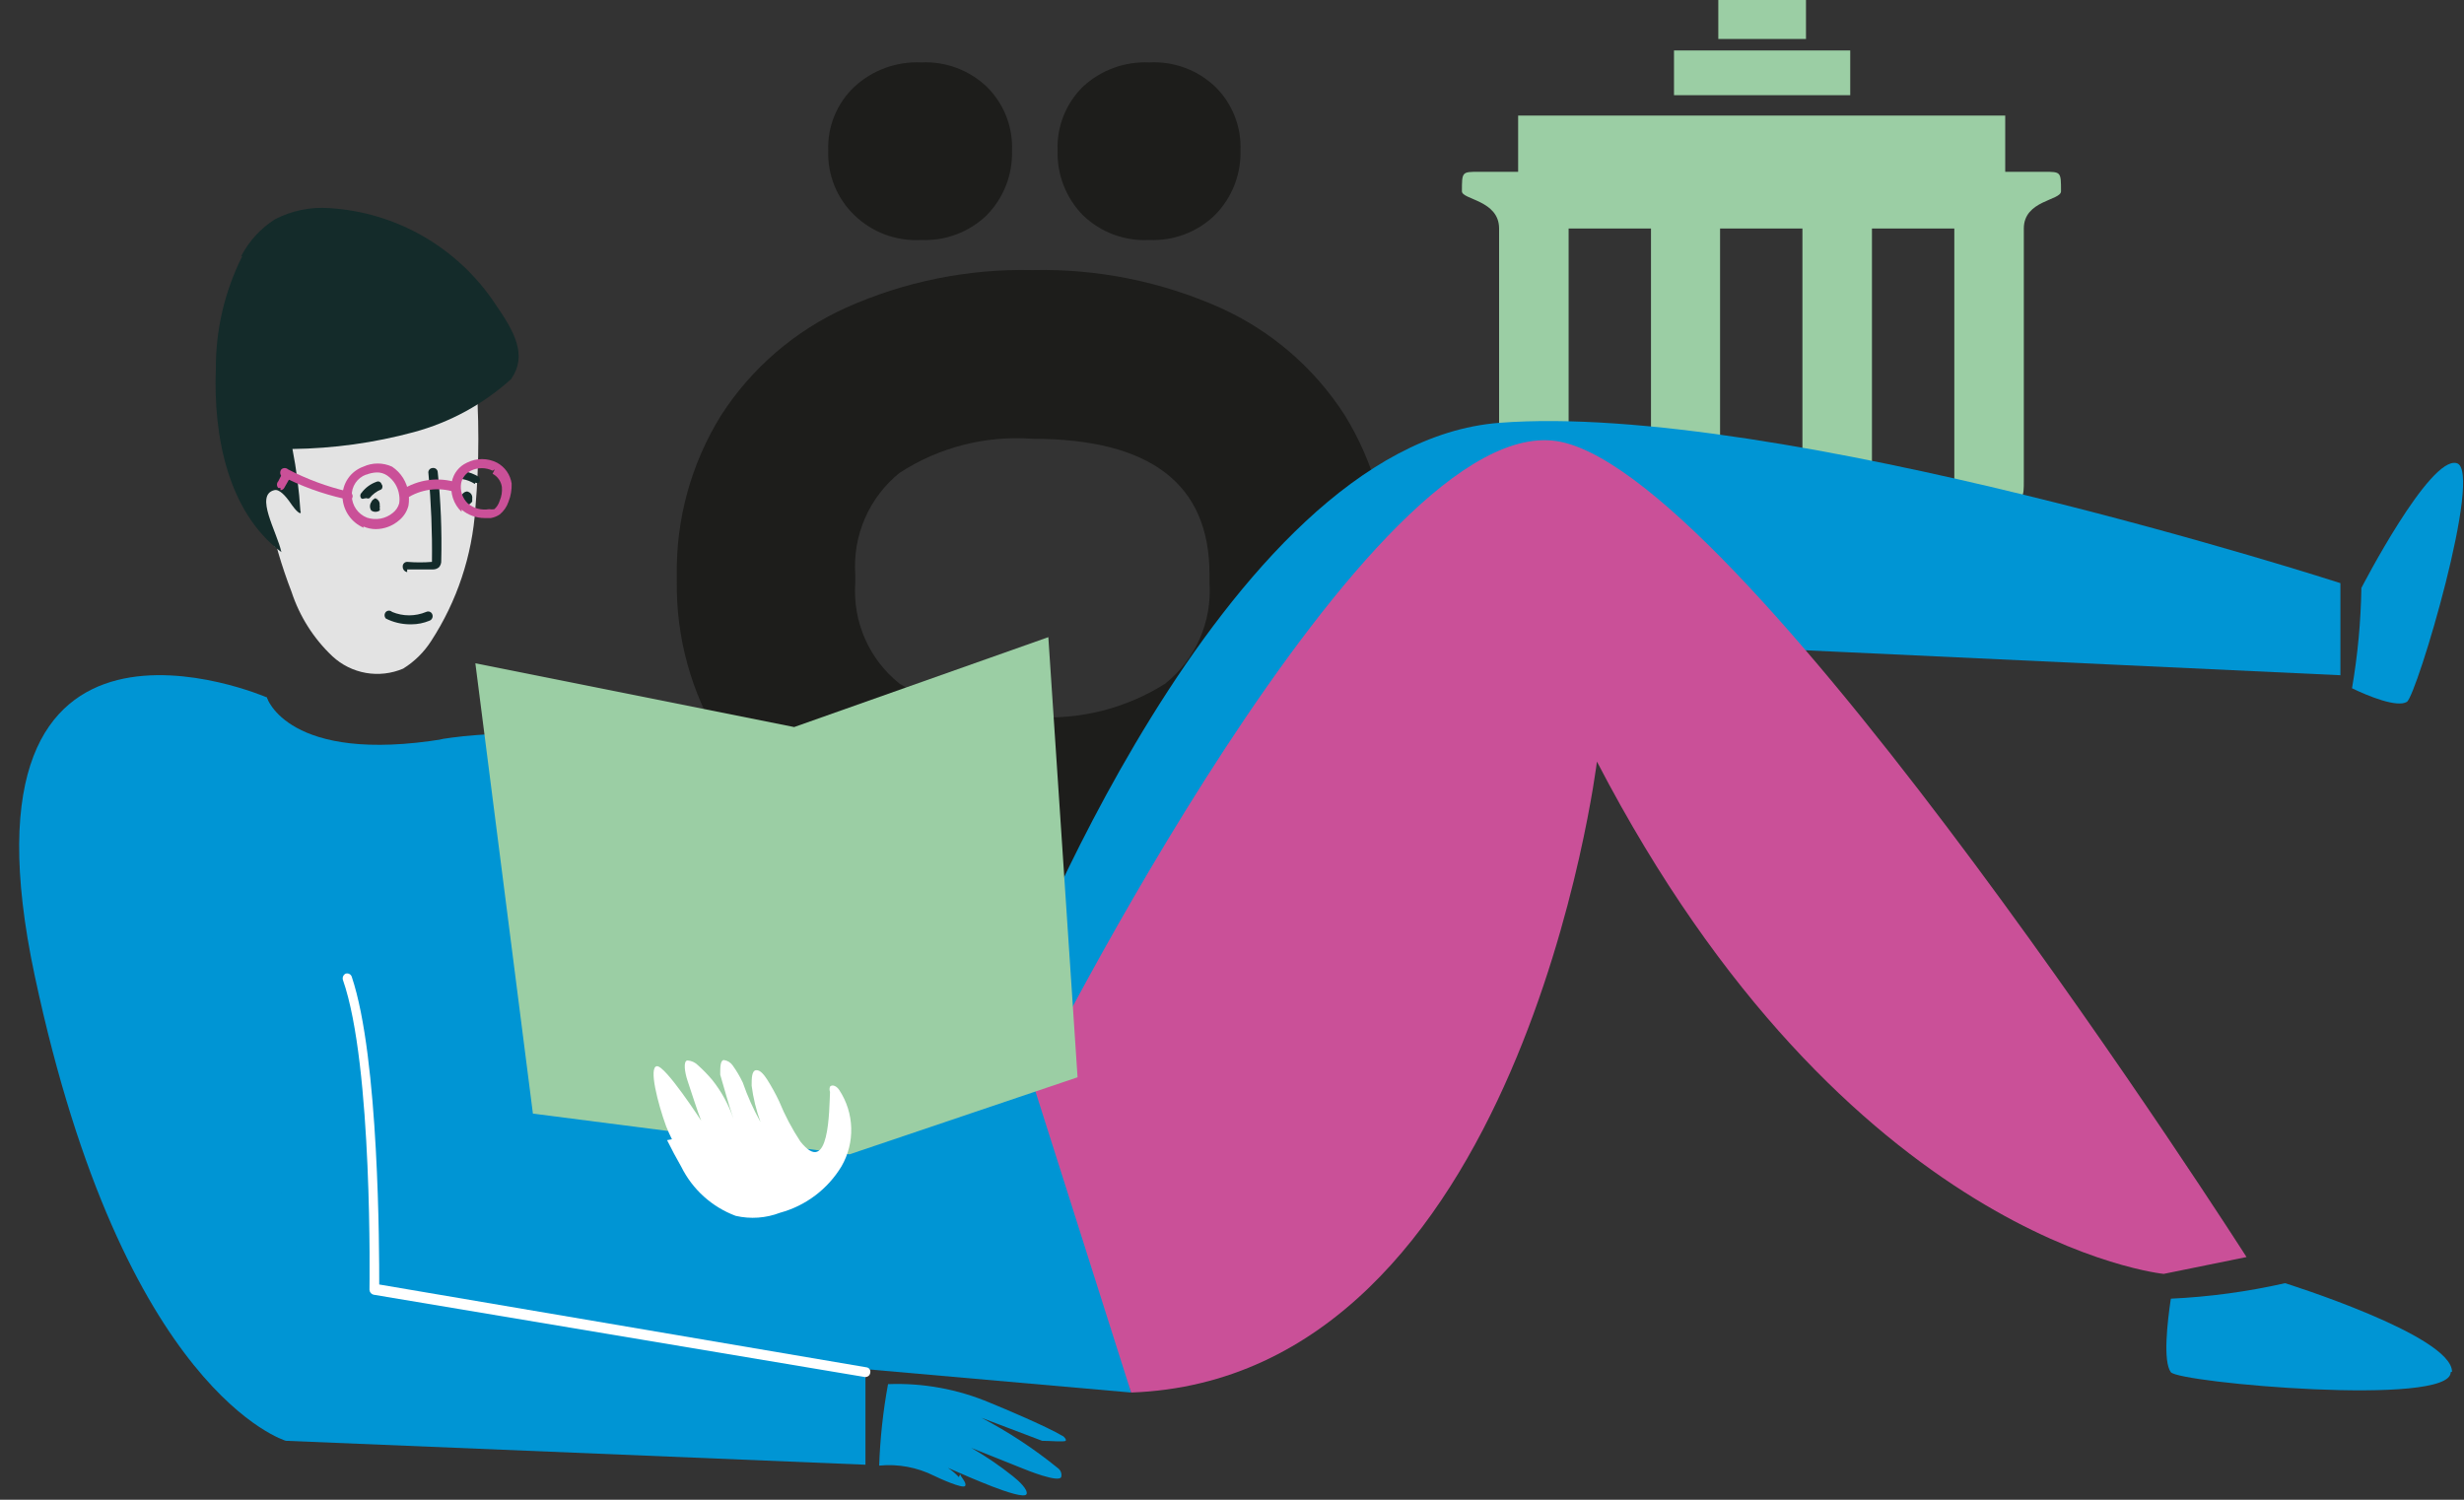 <svg width="115" height="70" viewBox="0 0 115 70" fill="none" xmlns="http://www.w3.org/2000/svg">
<rect x="0" y="0" width="115" height="70" fill="#333333" stroke="none"/>
<path d="M53.639 11.201C54.201 11.226 54.762 11.136 55.288 10.937C55.814 10.738 56.294 10.434 56.698 10.043C57.091 9.647 57.4 9.176 57.606 8.657C57.812 8.139 57.911 7.584 57.897 7.026C57.919 6.475 57.826 5.926 57.623 5.413C57.42 4.901 57.112 4.436 56.719 4.05C56.31 3.66 55.826 3.358 55.297 3.163C54.767 2.967 54.203 2.883 53.639 2.913C53.073 2.887 52.507 2.974 51.975 3.169C51.442 3.364 50.954 3.664 50.539 4.05C50.146 4.436 49.838 4.901 49.635 5.413C49.432 5.926 49.339 6.475 49.361 7.026C49.344 7.582 49.44 8.136 49.642 8.655C49.845 9.173 50.15 9.646 50.539 10.043C50.949 10.439 51.435 10.747 51.968 10.946C52.502 11.145 53.071 11.232 53.639 11.201ZM42.996 11.201C43.558 11.226 44.119 11.136 44.645 10.937C45.171 10.738 45.651 10.434 46.055 10.043C46.444 9.646 46.749 9.173 46.952 8.655C47.154 8.136 47.25 7.582 47.233 7.026C47.255 6.475 47.162 5.926 46.959 5.413C46.756 4.901 46.448 4.436 46.055 4.05C45.649 3.663 45.168 3.363 44.642 3.167C44.117 2.972 43.556 2.885 42.996 2.913C42.427 2.886 41.857 2.973 41.322 3.168C40.786 3.363 40.294 3.663 39.876 4.05C39.472 4.43 39.154 4.893 38.944 5.406C38.733 5.919 38.635 6.472 38.656 7.026C38.636 7.586 38.734 8.145 38.944 8.665C39.154 9.185 39.472 9.654 39.876 10.043C40.287 10.442 40.777 10.751 41.314 10.95C41.851 11.149 42.424 11.235 42.996 11.201ZM48.184 33.458C46.004 33.623 43.829 33.079 41.983 31.909C41.285 31.352 40.732 30.634 40.372 29.817C40.012 29 39.856 28.108 39.917 27.217V26.804C39.856 25.907 40.012 25.009 40.372 24.185C40.732 23.361 41.285 22.636 41.983 22.071C43.821 20.877 45.998 20.319 48.184 20.48C53.694 20.48 56.45 22.588 56.45 26.804V27.217C56.509 28.108 56.352 29 55.992 29.816C55.632 30.633 55.08 31.351 54.383 31.909C52.536 33.077 50.363 33.62 48.184 33.458ZM48.184 41.332C51.198 41.402 54.191 40.802 56.946 39.576C59.325 38.525 61.344 36.801 62.753 34.616C64.147 32.357 64.864 29.747 64.82 27.093V26.887C64.864 24.233 64.147 21.622 62.753 19.364C61.341 17.171 59.324 15.434 56.946 14.363C54.191 13.137 51.198 12.537 48.184 12.606C45.189 12.539 42.217 13.139 39.483 14.363C37.097 15.441 35.074 17.184 33.655 19.385C32.258 21.634 31.54 24.239 31.588 26.887V27.093C31.544 29.74 32.261 32.344 33.655 34.595C35.076 36.783 37.1 38.513 39.483 39.576C42.217 40.799 45.189 41.399 48.184 41.332Z" fill="#1D1D1B"/>
<path d="M95.428 8.019H93.588V5.395H70.855V8.019H69.016C68.231 8.019 68.231 8.019 68.231 8.929C68.231 9.321 69.966 9.342 69.966 10.665V22.403C69.966 23.292 69.966 23.292 70.855 23.292H72.323C73.211 23.292 73.211 23.292 73.211 22.403V10.665H77.055V22.403C77.055 23.292 77.055 23.292 77.923 23.292H79.411C80.279 23.292 80.279 23.292 80.279 22.403V10.665H84.123V22.403C84.123 23.292 84.123 23.292 84.991 23.292H86.5C87.368 23.292 87.368 23.292 87.368 22.403V10.665H91.212V22.403C91.212 23.292 91.212 23.292 92.1 23.292H93.568C94.456 23.292 94.456 23.292 94.456 22.403V10.665C94.456 9.342 96.192 9.363 96.192 8.929C96.192 8.019 96.192 8.019 95.407 8.019" fill="#9BCEA4"/>
<path d="M86.354 2.355H78.129V4.443H86.354V2.355Z" fill="#9BCEA4"/>
<path d="M84.289 0H80.197V1.819H84.289V0Z" fill="#9BCEA4"/>
<path d="M12.451 32.55C12.451 32.55 -2.532 26.061 1.622 45.549C5.776 65.037 13.34 67.249 13.34 67.249L40.393 68.365V64.108L17.494 60.139C17.494 60.139 17.68 49.806 16.233 45.673" fill="#0095D4"/>
<path d="M20.656 34.492C20.656 34.492 30.679 32.694 34.048 38.791C37.416 44.888 38.863 45.528 43.327 45.652L47.77 45.797L52.792 64.996L38.016 63.694L14.911 62.206L8.855 39.886" fill="#0095D4"/>
<path d="M40.39 64.273C40.447 64.273 40.502 64.252 40.544 64.214C40.586 64.175 40.612 64.123 40.618 64.066C40.624 64.037 40.623 64.008 40.617 63.979C40.611 63.95 40.598 63.924 40.581 63.9C40.563 63.877 40.541 63.857 40.515 63.843C40.489 63.829 40.461 63.82 40.432 63.818L17.699 59.953C17.699 58.445 17.699 49.393 16.417 45.59C16.408 45.562 16.393 45.535 16.373 45.512C16.354 45.49 16.33 45.471 16.303 45.458C16.276 45.444 16.247 45.436 16.216 45.434C16.186 45.432 16.157 45.436 16.128 45.446C16.077 45.472 16.037 45.515 16.014 45.568C15.992 45.621 15.988 45.68 16.004 45.735C17.409 49.744 17.244 60.036 17.244 60.202C17.247 60.254 17.266 60.305 17.3 60.346C17.333 60.386 17.379 60.416 17.43 60.429L40.37 64.273" fill="white"/>
<path d="M12.451 32.55C12.451 32.55 13.422 35.691 20.718 34.492L23.094 40.527H11.025L7.615 34.947L12.451 32.55Z" fill="#0095D4"/>
<path d="M47.232 46.479C47.232 46.479 56.966 20.749 69.966 19.736C82.965 18.724 109.232 27.218 109.232 27.218V31.516L76.868 30.007L52.75 53.092L48.162 50.55L47.232 46.479Z" fill="#0095D4"/>
<path d="M114.654 21.616C113.389 21.281 110.211 27.442 110.211 27.442C110.185 29.013 110.039 30.58 109.773 32.124C110.535 32.494 111.881 33.04 112.335 32.758C112.789 32.477 115.934 21.933 114.654 21.616Z" fill="#0095D4"/>
<path d="M48.203 50.55C48.203 50.55 63.992 18.765 72.858 20.625C81.724 22.485 104.85 58.672 104.85 58.672L100.985 59.458C100.985 59.458 86.209 58.011 74.532 35.547C74.532 35.547 71.019 64.335 52.791 64.996L48.203 50.55Z" fill="#CA5098"/>
<path d="M48.928 29.739L50.292 50.282L39.649 53.878L24.872 51.977L22.186 30.959L37.065 33.935L48.928 29.739Z" fill="#9BCEA4"/>
<path d="M31.361 53.175C31.258 52.968 31.175 52.782 31.092 52.576C30.7 51.501 30.266 49.806 30.658 49.765C31.051 49.724 32.725 52.307 32.725 52.307C32.58 51.956 32.208 50.798 32.084 50.426C31.96 50.054 31.878 49.517 32.084 49.496C32.272 49.508 32.449 49.589 32.58 49.724C32.816 49.935 33.037 50.163 33.242 50.406C33.675 50.95 34.011 51.565 34.234 52.224C33.986 51.501 33.8 50.778 33.614 50.158C33.614 49.827 33.614 49.496 33.779 49.476C33.861 49.486 33.941 49.514 34.012 49.556C34.083 49.599 34.144 49.656 34.192 49.724C34.375 49.977 34.534 50.247 34.668 50.53C34.888 51.166 35.165 51.782 35.494 52.369C35.294 51.821 35.155 51.253 35.081 50.674C35.081 50.344 35.081 49.972 35.288 49.951C35.494 49.93 35.68 50.199 35.804 50.385C36.01 50.711 36.197 51.049 36.362 51.398C36.631 52.055 36.963 52.685 37.354 53.278C38.718 54.993 38.698 51.77 38.739 50.964C38.709 50.884 38.709 50.795 38.739 50.716C38.863 50.592 39.07 50.716 39.173 50.881C39.518 51.406 39.71 52.016 39.728 52.644C39.747 53.271 39.59 53.892 39.276 54.436C38.634 55.502 37.605 56.279 36.404 56.605C35.745 56.858 35.025 56.908 34.337 56.75C33.229 56.337 32.32 55.516 31.795 54.456C31.568 54.063 31.34 53.63 31.134 53.216" fill="white"/>
<path d="M22.186 17.236C22.372 19.395 22.372 21.567 22.186 23.726C22.039 25.935 21.328 28.07 20.119 29.925C19.786 30.444 19.341 30.882 18.817 31.207C18.269 31.441 17.665 31.51 17.078 31.408C16.491 31.305 15.947 31.034 15.511 30.628C14.638 29.803 13.985 28.773 13.609 27.632C12.678 25.221 12.161 22.671 12.08 20.088" fill="#E3E3E3"/>
<path d="M13.298 25.834L12.823 25.503L11.852 23.726L12.079 22.444L14.249 22.527L16.067 23.622L15.758 25.958" fill="#E3E3E3"/>
<path d="M11.252 11.966C11.617 11.255 12.166 10.655 12.843 10.23C13.621 9.83 14.493 9.651 15.365 9.713C16.909 9.807 18.41 10.257 19.751 11.028C21.091 11.799 22.236 12.87 23.094 14.156C24.024 15.5 24.623 16.574 23.859 17.69C22.56 18.864 21.002 19.714 19.312 20.17C17.465 20.669 15.562 20.933 13.649 20.956C13.835 21.911 13.96 22.878 14.021 23.849C14.03 23.865 14.035 23.883 14.035 23.901C14.035 23.919 14.03 23.937 14.021 23.952C13.877 23.952 13.587 23.518 13.587 23.518C13.319 23.126 13.029 22.816 12.802 22.878C11.872 23.105 12.926 24.82 13.133 25.771C10.653 23.911 9.95 20.377 10.074 17.215C10.065 15.385 10.49 13.579 11.314 11.945" fill="#142B2A"/>
<path d="M44.815 68.799C44.815 68.923 45.146 69.213 45.042 69.357C44.939 69.502 43.803 68.985 43.596 68.882C42.804 68.485 41.915 68.32 41.033 68.407C41.077 67.131 41.215 65.86 41.447 64.604C43.075 64.541 44.698 64.837 46.2 65.472L46.551 65.617C46.551 65.617 48.804 66.547 49.63 67.043C49.63 67.043 49.796 67.187 49.734 67.249C49.672 67.311 48.99 67.249 48.638 67.249L45.807 66.175C47.075 66.838 48.273 67.628 49.382 68.531C49.445 68.577 49.492 68.642 49.518 68.715C49.544 68.789 49.547 68.869 49.527 68.944C49.403 69.213 47.956 68.634 47.708 68.531L45.332 67.58C46.012 67.971 46.662 68.413 47.275 68.903C47.564 69.13 47.977 69.523 47.915 69.729C47.853 69.936 46.944 69.626 46.303 69.378C45.663 69.13 44.939 68.82 44.236 68.51C44.427 68.632 44.6 68.778 44.753 68.944" fill="#0095D4"/>
<path d="M114.441 64.025C114.441 62.33 106.65 59.892 106.65 59.892C104.897 60.289 103.113 60.531 101.318 60.615C101.153 61.71 100.946 63.55 101.318 64.046C101.69 64.541 114.4 65.678 114.379 64.046" fill="#0095D4"/>
<path d="M19.003 26.702C18.944 26.692 18.892 26.662 18.854 26.616C18.816 26.57 18.795 26.513 18.796 26.454C18.793 26.423 18.797 26.392 18.807 26.363C18.817 26.334 18.834 26.308 18.855 26.286C18.877 26.264 18.904 26.247 18.933 26.237C18.962 26.227 18.993 26.223 19.023 26.226C19.402 26.257 19.782 26.257 20.16 26.226C20.178 24.847 20.123 23.467 19.995 22.093C19.989 22.064 19.989 22.035 19.995 22.006C20.002 21.977 20.014 21.951 20.032 21.927C20.049 21.904 20.072 21.884 20.097 21.87C20.123 21.856 20.151 21.848 20.181 21.845C20.209 21.839 20.239 21.839 20.268 21.846C20.296 21.852 20.323 21.865 20.347 21.882C20.37 21.9 20.39 21.922 20.404 21.948C20.418 21.974 20.427 22.002 20.429 22.031C20.573 23.404 20.628 24.785 20.594 26.164C20.601 26.277 20.564 26.389 20.491 26.474C20.416 26.54 20.321 26.577 20.222 26.578H19.333H19.003" fill="#142B2A"/>
<path d="M16.977 24.634C16.694 24.514 16.451 24.317 16.276 24.064C16.1 23.812 15.999 23.515 15.985 23.209C15.976 22.899 16.064 22.594 16.239 22.338C16.413 22.081 16.665 21.887 16.956 21.782C17.167 21.684 17.396 21.634 17.628 21.634C17.86 21.634 18.089 21.684 18.3 21.782C18.506 21.92 18.681 22.1 18.813 22.31C18.944 22.52 19.03 22.756 19.064 23.002C19.096 23.2 19.096 23.403 19.064 23.601C18.996 23.869 18.844 24.108 18.63 24.283C18.327 24.548 17.938 24.695 17.535 24.697C17.336 24.695 17.139 24.653 16.956 24.572M17.08 22.154C16.879 22.229 16.707 22.365 16.588 22.543C16.469 22.721 16.41 22.932 16.419 23.146C16.424 23.366 16.493 23.578 16.618 23.759C16.743 23.939 16.918 24.078 17.122 24.159C17.327 24.23 17.548 24.246 17.761 24.206C17.975 24.166 18.175 24.072 18.341 23.932C18.481 23.821 18.582 23.669 18.63 23.498C18.651 23.368 18.651 23.235 18.63 23.105C18.605 22.923 18.543 22.748 18.447 22.592C18.351 22.435 18.223 22.3 18.072 22.196C17.927 22.096 17.753 22.045 17.576 22.051C17.413 22.058 17.252 22.093 17.101 22.154" fill="#CA5098"/>
<path d="M16.233 23.374C16.285 23.371 16.336 23.352 16.377 23.318C16.418 23.285 16.447 23.239 16.46 23.188C16.463 23.157 16.459 23.125 16.449 23.095C16.439 23.065 16.422 23.037 16.401 23.014C16.38 22.99 16.354 22.972 16.325 22.959C16.296 22.946 16.264 22.94 16.233 22.94C15.263 22.714 14.326 22.367 13.443 21.907C13.4 21.867 13.345 21.846 13.287 21.846C13.23 21.846 13.175 21.867 13.133 21.907C13.097 21.951 13.078 22.005 13.078 22.062C13.078 22.118 13.097 22.173 13.133 22.217C14.049 22.687 15.021 23.041 16.026 23.271" fill="#CA5098"/>
<path d="M19.209 29.14C19.493 29.139 19.773 29.083 20.036 28.974C20.064 28.965 20.091 28.95 20.113 28.931C20.136 28.911 20.155 28.887 20.168 28.86C20.182 28.833 20.19 28.804 20.192 28.774C20.194 28.744 20.19 28.714 20.18 28.685C20.171 28.657 20.157 28.63 20.137 28.608C20.116 28.586 20.092 28.568 20.064 28.556C20.037 28.544 20.007 28.539 19.977 28.54C19.947 28.541 19.918 28.548 19.891 28.561C19.639 28.666 19.369 28.721 19.095 28.721C18.822 28.721 18.552 28.666 18.3 28.561C18.261 28.523 18.209 28.502 18.155 28.502C18.101 28.502 18.049 28.523 18.01 28.561C17.971 28.603 17.949 28.659 17.949 28.716C17.949 28.774 17.971 28.829 18.01 28.871C18.35 29.042 18.725 29.134 19.106 29.14" fill="#142B2A"/>
<path d="M17.658 23.25C17.59 23.24 17.521 23.253 17.461 23.287C17.401 23.321 17.354 23.373 17.328 23.436C17.288 23.494 17.268 23.563 17.268 23.633C17.268 23.703 17.288 23.771 17.328 23.829C17.386 23.868 17.454 23.889 17.524 23.889C17.594 23.889 17.662 23.868 17.72 23.829C17.733 23.789 17.733 23.745 17.72 23.705C17.734 23.665 17.734 23.621 17.72 23.581C17.727 23.538 17.723 23.494 17.71 23.452C17.697 23.411 17.675 23.373 17.645 23.341C17.615 23.309 17.579 23.284 17.538 23.269C17.497 23.253 17.454 23.247 17.41 23.25" fill="#142B2A"/>
<path d="M21.875 22.94C21.807 22.93 21.738 22.943 21.678 22.976C21.618 23.01 21.571 23.063 21.544 23.126C21.505 23.184 21.484 23.252 21.484 23.322C21.484 23.392 21.505 23.46 21.544 23.519C21.602 23.558 21.671 23.578 21.741 23.578C21.811 23.578 21.879 23.558 21.937 23.519C21.937 23.519 21.937 23.519 22.04 23.415V23.271C22.047 23.226 22.044 23.179 22.03 23.136C22.016 23.093 21.991 23.053 21.959 23.021C21.927 22.989 21.887 22.965 21.844 22.951C21.801 22.936 21.755 22.933 21.71 22.94" fill="#142B2A"/>
<path d="M16.977 23.271C16.961 23.279 16.943 23.282 16.925 23.282C16.908 23.282 16.89 23.279 16.874 23.271C16.856 23.254 16.841 23.233 16.831 23.21C16.822 23.187 16.816 23.162 16.816 23.137C16.816 23.112 16.822 23.087 16.831 23.064C16.841 23.041 16.856 23.02 16.874 23.002C17.051 22.764 17.296 22.584 17.576 22.486C17.598 22.476 17.621 22.471 17.645 22.471C17.669 22.471 17.692 22.476 17.714 22.485C17.735 22.495 17.755 22.51 17.77 22.527C17.786 22.545 17.797 22.566 17.804 22.589C17.834 22.623 17.851 22.667 17.851 22.713C17.851 22.759 17.834 22.803 17.804 22.837C17.585 22.924 17.393 23.067 17.246 23.25C17.223 23.261 17.199 23.267 17.174 23.267C17.148 23.267 17.124 23.261 17.101 23.25" fill="#142B2A"/>
<path d="M22.164 22.589C21.988 22.475 21.791 22.398 21.585 22.362C21.54 22.349 21.499 22.322 21.469 22.285C21.44 22.248 21.422 22.203 21.42 22.155C21.43 22.104 21.459 22.058 21.501 22.028C21.543 21.997 21.596 21.984 21.647 21.99C21.896 22.036 22.134 22.127 22.35 22.258C22.382 22.296 22.399 22.343 22.399 22.393C22.399 22.442 22.382 22.49 22.35 22.527C22.324 22.538 22.296 22.544 22.267 22.544C22.239 22.544 22.211 22.538 22.185 22.527" fill="#142B2A"/>
<path d="M21.543 23.89C21.357 23.712 21.217 23.491 21.138 23.245C21.058 23 21.041 22.738 21.089 22.485C21.127 22.291 21.21 22.11 21.332 21.956C21.455 21.801 21.612 21.678 21.791 21.596C22.009 21.485 22.25 21.428 22.494 21.428C22.738 21.428 22.979 21.485 23.197 21.596C23.378 21.694 23.534 21.832 23.653 22.001C23.771 22.17 23.849 22.364 23.879 22.567C23.89 22.857 23.841 23.146 23.734 23.415C23.656 23.65 23.513 23.858 23.321 24.014C23.196 24.098 23.055 24.154 22.907 24.18H22.618C22.225 24.179 21.844 24.04 21.543 23.787M22.99 21.968C22.832 21.891 22.659 21.852 22.484 21.852C22.308 21.852 22.135 21.891 21.977 21.968C21.863 22.024 21.762 22.105 21.684 22.206C21.605 22.306 21.55 22.422 21.523 22.547C21.493 22.718 21.506 22.895 21.56 23.06C21.614 23.226 21.708 23.376 21.833 23.497C21.968 23.612 22.128 23.695 22.299 23.741C22.47 23.788 22.65 23.796 22.825 23.766C22.907 23.781 22.991 23.781 23.073 23.766C23.19 23.661 23.276 23.525 23.321 23.373C23.409 23.172 23.444 22.952 23.424 22.733C23.406 22.602 23.358 22.478 23.282 22.37C23.207 22.262 23.107 22.174 22.99 22.113L23.093 21.906L22.99 21.968Z" fill="#CA5098"/>
<path d="M18.962 23.271L18.734 22.878C19.115 22.63 19.546 22.469 19.997 22.408C20.447 22.348 20.905 22.388 21.338 22.527L21.214 22.961C20.839 22.842 20.443 22.808 20.053 22.861C19.663 22.915 19.291 23.055 18.962 23.271Z" fill="#CA5098"/>
<path d="M13.09 22.775H12.987C12.948 22.733 12.926 22.677 12.926 22.62C12.926 22.562 12.948 22.507 12.987 22.465C13.062 22.309 13.144 22.157 13.235 22.01C13.274 21.972 13.325 21.951 13.38 21.951C13.434 21.951 13.486 21.972 13.524 22.01C13.546 22.029 13.564 22.053 13.576 22.08C13.588 22.107 13.594 22.136 13.594 22.165C13.594 22.195 13.588 22.223 13.576 22.25C13.564 22.277 13.546 22.301 13.524 22.32L13.276 22.754C13.26 22.791 13.234 22.822 13.201 22.843C13.168 22.865 13.13 22.878 13.09 22.878" fill="#CA5098"/>
</svg>
